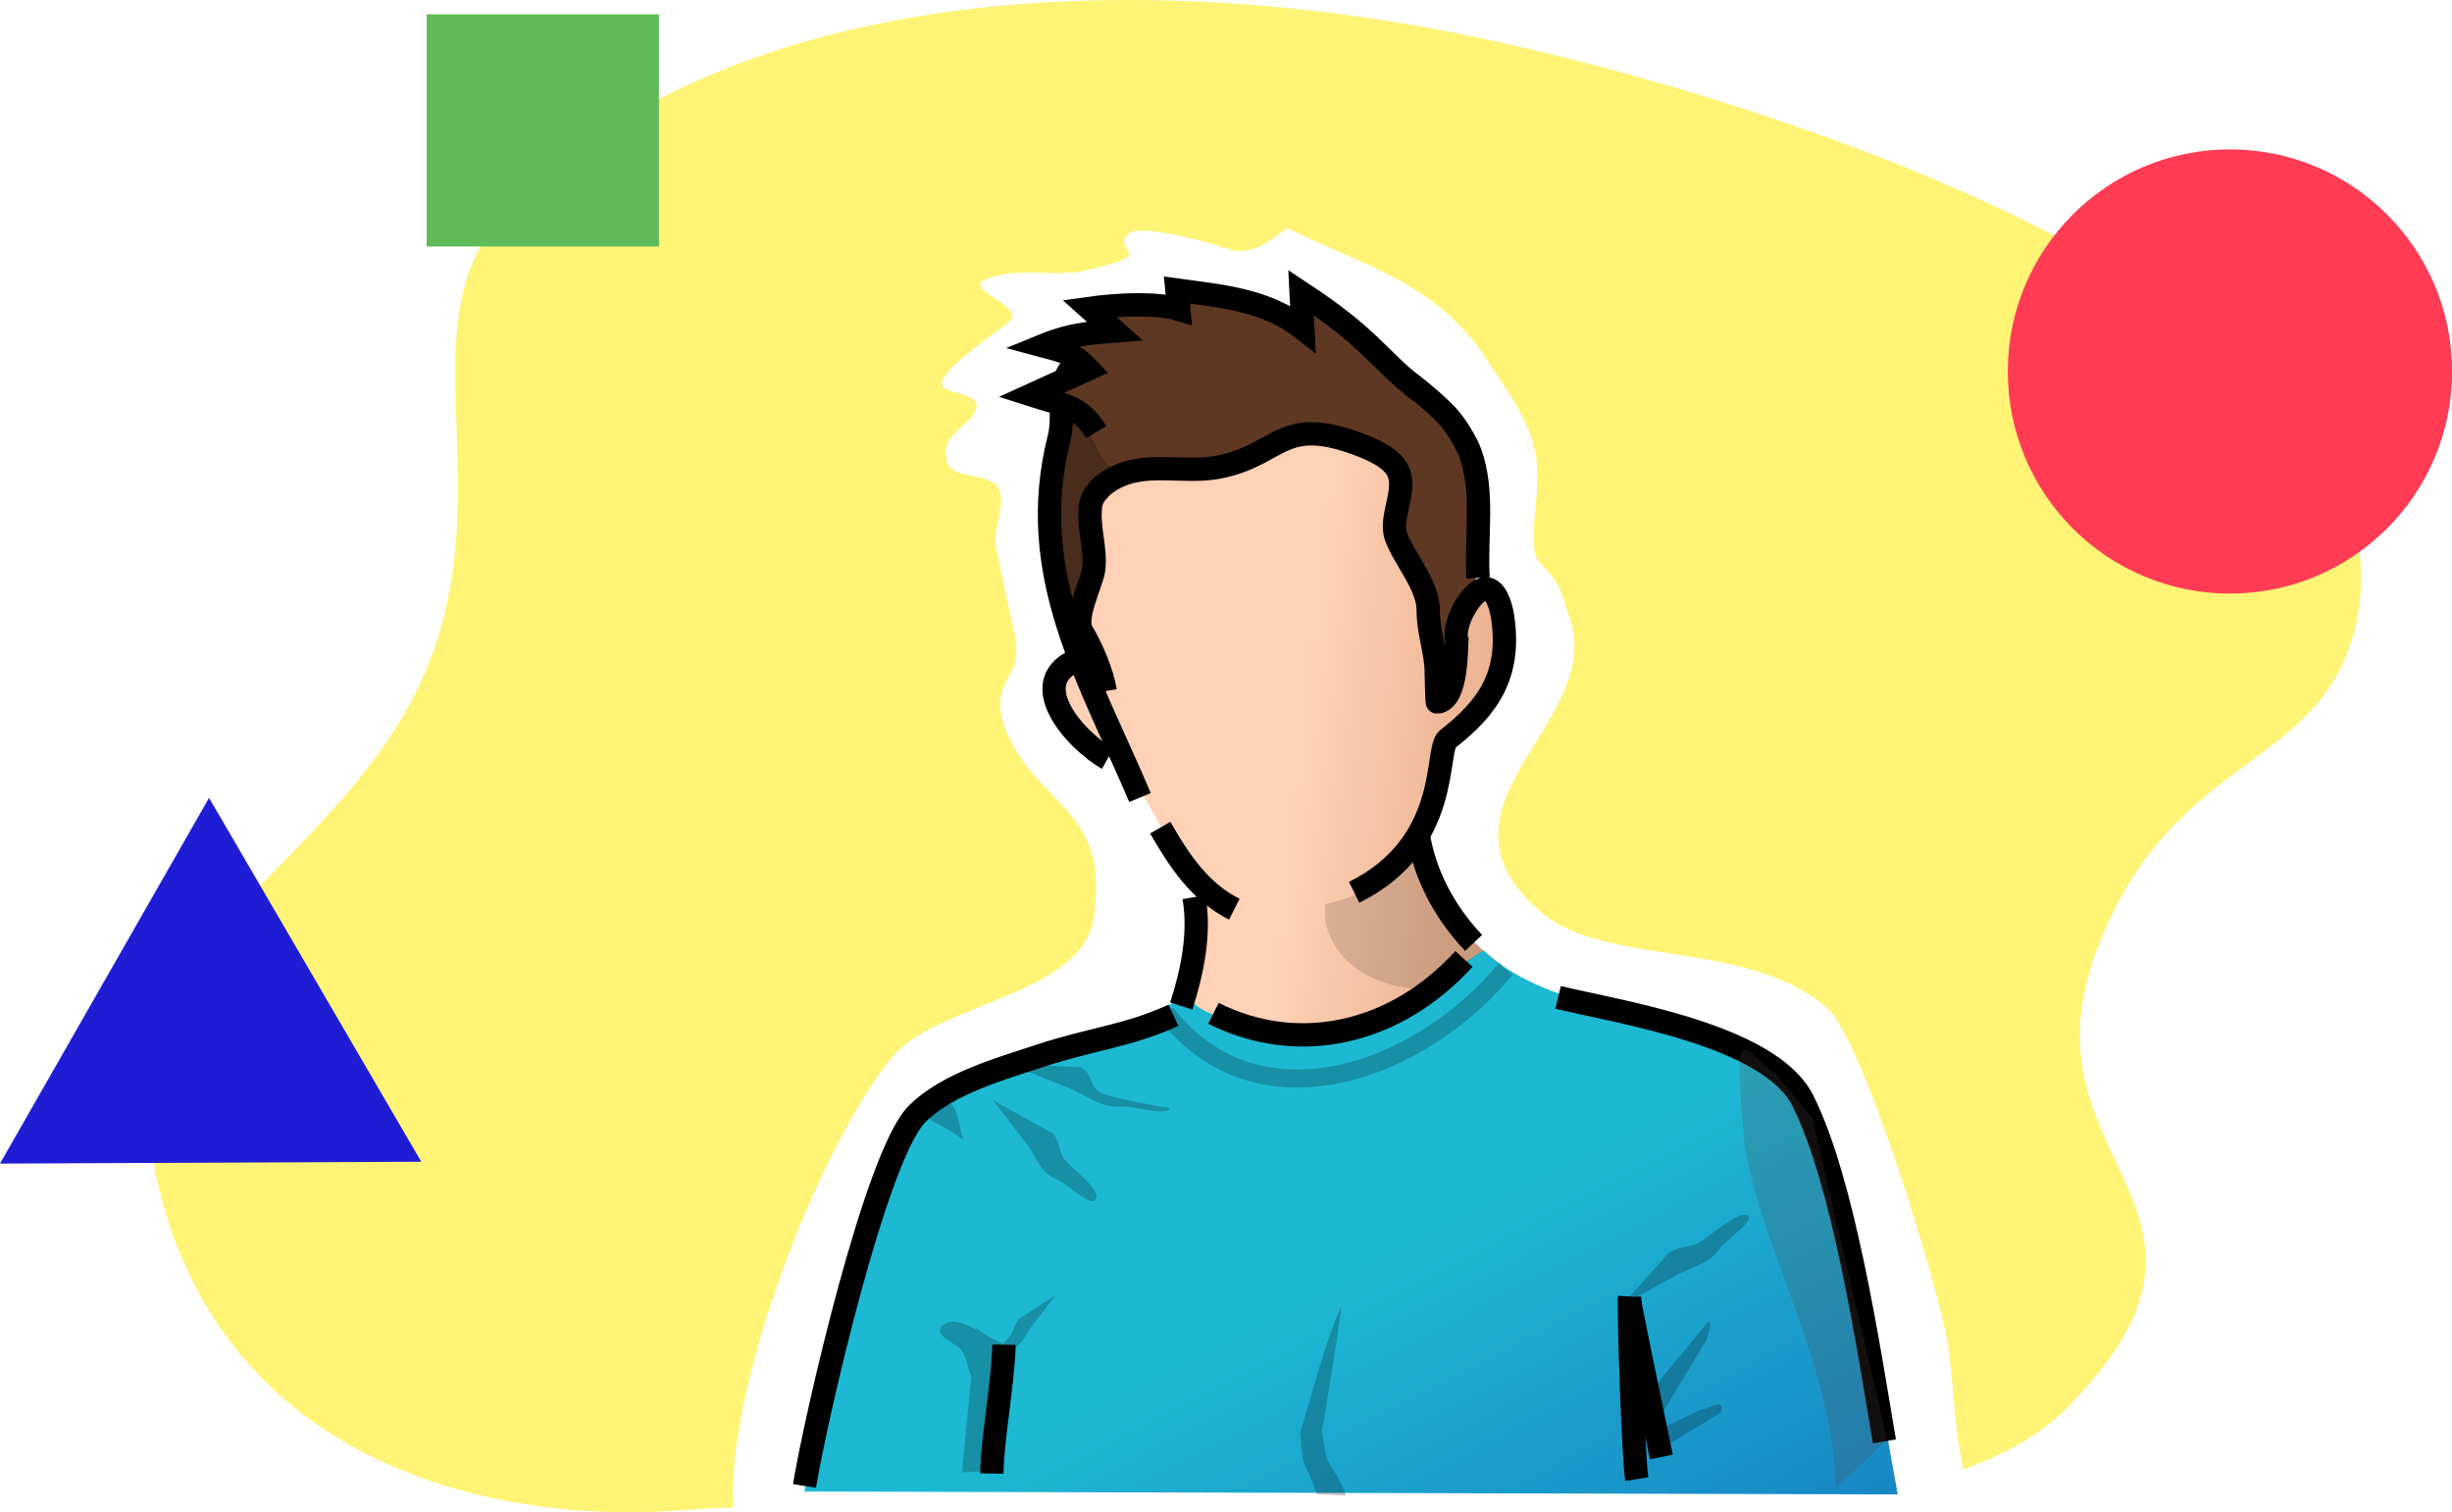 <svg xmlns="http://www.w3.org/2000/svg" width="238.507" height="147.133" viewBox="0 0 63.105 38.929" xmlns:v="https://vecta.io/nano"><defs><linearGradient id="A" x1="118.06" x2="136.14" y1="123.23" y2="157.95" gradientUnits="userSpaceOnUse"><stop stop-color="#1db9d3" offset="0"/><stop stop-color="#0a11a1" offset="1"/></linearGradient><linearGradient id="B" x1="118.93" x2="126.62" y1="110.07" y2="110.92" gradientUnits="userSpaceOnUse"><stop stop-color="#ffd1b6" offset="0"/><stop stop-color="#dd9d76" offset="1"/></linearGradient></defs><path d="M28.9.001c-5.936.022-11.862 1.432-15.764 5.325-2.814 2.81-.232 6.982-2.096 11.742C9.25 21.64 3.93 23.97 3.7 27.773c.437 9.388 8.204 11.475 13.633 11.12a37.79 37.79 0 0 1 1.539-.087c-.177-3.244 2.326-9.552 4.155-11.666 1.12-1.282 4.8-1.548 5.11-3.47.463-2.89-1.45-2.888-2.24-4.857-.523-1.305.453-1.29.23-2.394l-.488-2.3c-.12-.51.294-1.2.045-1.575-.253-.39-1.14-.186-1.3-.622-.246-.72.556-.926.728-1.37.16-.413-.64-.4-.828-.582-.342-.313 1.537-1.53 1.698-1.7.39-.394-1.146-.81-.656-1.053.75-.374 1.778-.07 2.593-.252 2.006-.45.657-.464 1.11-.932.308-.32 2.24.263 2.6.38.767.255 1.416-.597 1.538-.534 1.856.955 3.77 1.347 5.093 3.37.657 1.005 1.29 1.8 1.31 2.925.016.894-.294 1.973.1 2.364.508.504.476.622.738 1.4.896 2.688-3.95 4.826-.73 7.556 1.642 1.392 5.295.685 7.333 2.445.944.815 2.887 7.217 3.12 8.673.165 1.038.147 2.146.406 3.216 1.093-.4 1.99-.912 2.63-1.557 5.118-5.157-1.168-6.28.73-11.627s5.9-4.73 6.74-8.602C62.325 8.257 46.84 2.814 37.948.95 35.122.357 32-.01 28.9 0z" fill="#fff475"/><circle cx="57.39" cy="9.563" r="5.717" fill="#ff3c54"/><path d="M10.842 29.906L0 29.954l5.38-9.414z" fill="#1f1dd3"/><path fill="#5ebb58" d="M10.982.37h5.976v5.976h-5.976z"/><g transform="translate(-85.52 -89.564)"><path d="M116.3 112.7c0 .21-.326 2.733-.326 2.733l2.332 1.5c3.107.038 4.1-1.47 5.885-2.52-.82-.574-1.47-1.233-1.674-2.183l-.45-1.498.582-1.992 1.36-1.168.265-1.658-.33-1.158-.525.2-.477.84-.05 1.52-.234.154-.246-1.384-.107-.76-.73-1.816-.255-.265.2-1.534-1.768-1.002-1.413.08-1.078.857-2.49.063-1.052.362-.255.64.23 1.15-.283.87-.122 1.958-.507.094-.255.467.67 1.24.676.65.484-.164 1.182 2.124.798 1.178z" fill="url(#B)"/><path d="M106.22 127.96l2.085-8.556.85-1.298 2.597-1.088 4.347-1.793c.275.43.913.506 1.303.725 3.138.84 5.223-1.307 6.305-1.92 1.44 1.415 4.402 1.648 6.33 2.39l1.58.942 1.643 4.53 1.1 6.143z" fill="url(#A)"/><path d="M112.8 105.16l-.268-3.306.27-1.254-.022-1.218 1.5-1.74 2.784-.246 2.337.718 2.838 1.614 1.228 1.47.165 2.478-.25 1.475-.377 1.44-.104.85-.35.088-.183-1.23.017-1.097-.627-1.217-.32-.686.063-1.416-.396-.567-1.965-.615-1.734.915-2.9.204-.837.96.047 1.173-.404 1.087z" fill="#5e3822"/></g><g stroke="#000"><g fill="none" stroke-width=".6"><path d="M36.5 21.496c.17 1.014.658 1.964 1.425 2.777m-7.195-1.177c.163.952-.053 1.94-.328 2.802m-2.582-8.952c-1.545.555-.14 2.123.687 2.583m1.353 1.777c.503.878 1.03 1.656 1.906 2.1"/><path d="M38.04 14.876c-.065-1.07.164-2.205-.203-3.217-.104-.287-.397-.757-.604-.97-1.94-2-7.055-4.58-9.666-1.216-.4.516-.157 1.213-.308 1.8-.893 3.523.805 6.237 2.08 9.258m8.16-4.155c-.024.256.02 1.643-.507 1.697-.01.001-.028-.665-.028-.736 0-.568-.207-1.042-.207-1.63 0-.64-.605-1.3-.823-1.88-.2-.525.34-1.27 0-1.78-.236-.354-.842-.57-1.2-.692-1.773-.586-1.837.363-3.352.666-.976.195-1.963-.2-2.843.368-.213.138-.433.35-.47.617-.08.565.153 1.13.075 1.67-.05.34-.514 1.23-.3 1.584.238.392.524 1.044.6 1.53m9.045-1.314c-.115-.44.465-1.47.84-1.3.216.098.313.5.346.724.215 1.484-.384 2.32-1.42 3.127-.333.26.12 2.695-2.405 3.943"/></g><path d="M36.55 10.09c-1.2-.96-1.225-1.343-3.065-2.557l.046.926c-.95-.746-2.107-.836-3.242-.992l.048.494c-.55-.166-1.535-.13-2.3-.022l.656.587c-.498.043-1.034.035-1.86.374.538.144.793.197 1.174.6l-1.467.668c.802.26 1.264.266 1.67.955" fill="#5e3822" stroke-width=".6"/><g fill="none" stroke-width=".6"><path d="M30.2 26.136c-1.13.525-2.15.618-3.432 1.042-1 .33-2.384.716-3.165 1.497-1.064 1.064-2.615 7.845-2.898 9.578m5.135-3.637c-.02.942-.3 2.428-.314 3.316m16.414-4.556c-.03.55.1 4.185.185 4.7m-2.025-12.4c1.554.376 5.453.966 6.298 2.656 1.055 2.1 1.698 6.406 2.1 8.773"/><path d="M31.23 26.086c2.182 1.094 4.68.54 6.446-1.4m4.254 8.72c.03.307.443 2.222.827 4.1"/></g></g><g opacity=".22"><path d="M25.76 34.686l-.64-.503-.364 3.72.887-.05zm16.5 1.4L43.982 34c.023.074.094.05-.064.495l-1.414 2.343z"/><path d="M45.7 27.646c-.928-.696-1.095-1.5-.8 1.808.4 2.657 2.28 5.657 2.345 8.853l1.326-1.235-1.925-8.28z" fill="#564443"/><path d="M42.5 36.896l1.305-.623c.023.074.64-.356.48.09l-1.74 1.066z"/><g stroke="#000"><path d="M26.04 34.716c-.462.1-1.364-.867-1.734-.487-.07.073.388.318.463.388.222.208.22.545.343.794.127.26.435.485.594.71" stroke-width=".228"/><path d="M30 26.076c2.402 3.08 6.597 1.49 8.75-1.133" fill="none" stroke-width=".465"/></g><path d="M34.52 33.606c-.001.248-.483 3.223-.504 3.214.176 1.235.22.642.628 1.683l-.756-.04c-.326-.986-.335-.46-.43-1.575.35-1.096.604-2.235 1.065-3.28z"/><path d="M34.1 23.276c1.166-.245 1.915-.86 2.267-1.336l1.045 1.808.764.726-1.34.968c-1.246.117-2.847-.662-2.735-2.165z" fill-opacity=".6"/><path d="M27.83 10.466c-.03.1.525 1.76 1 1.632L28 13.375l-.06 2-.53.182-.485-3.2zm-3.73 17.97l-.133.13c-.283.274.275.382.506.56.03.024.33.225.32.198-.14-.394-.153-1.223-.694-.888zm3 .74c.176.227.12.313.247.594.1.225 1.066.872.84 1.12-.156.17-.752-.44-.946-.508-.498-.178-.575-.642-.848-.97l-.83-1.082zm.7-1.7c.322.128.2.437.5.637.255.16 1.67.386 1.797.414-.01.225-.982-.064-1.202-.04-.566.06-.978-.33-1.458-.505l-1.528-.615zm15.15 4.77c.276-.153.358-.105.683-.215.26-.088 1.136-.93 1.36-.73.154.137-.612.656-.722.825-.284.435-.796.5-1.198.74l-1.316.724zm-16.72 1.7c-.122.156-.1.2-.2.4-.08.153-.685.6-.584.77.07.108.465-.314.58-.366.296-.133.387-.443.573-.668l.576-.743z"/></g></svg>